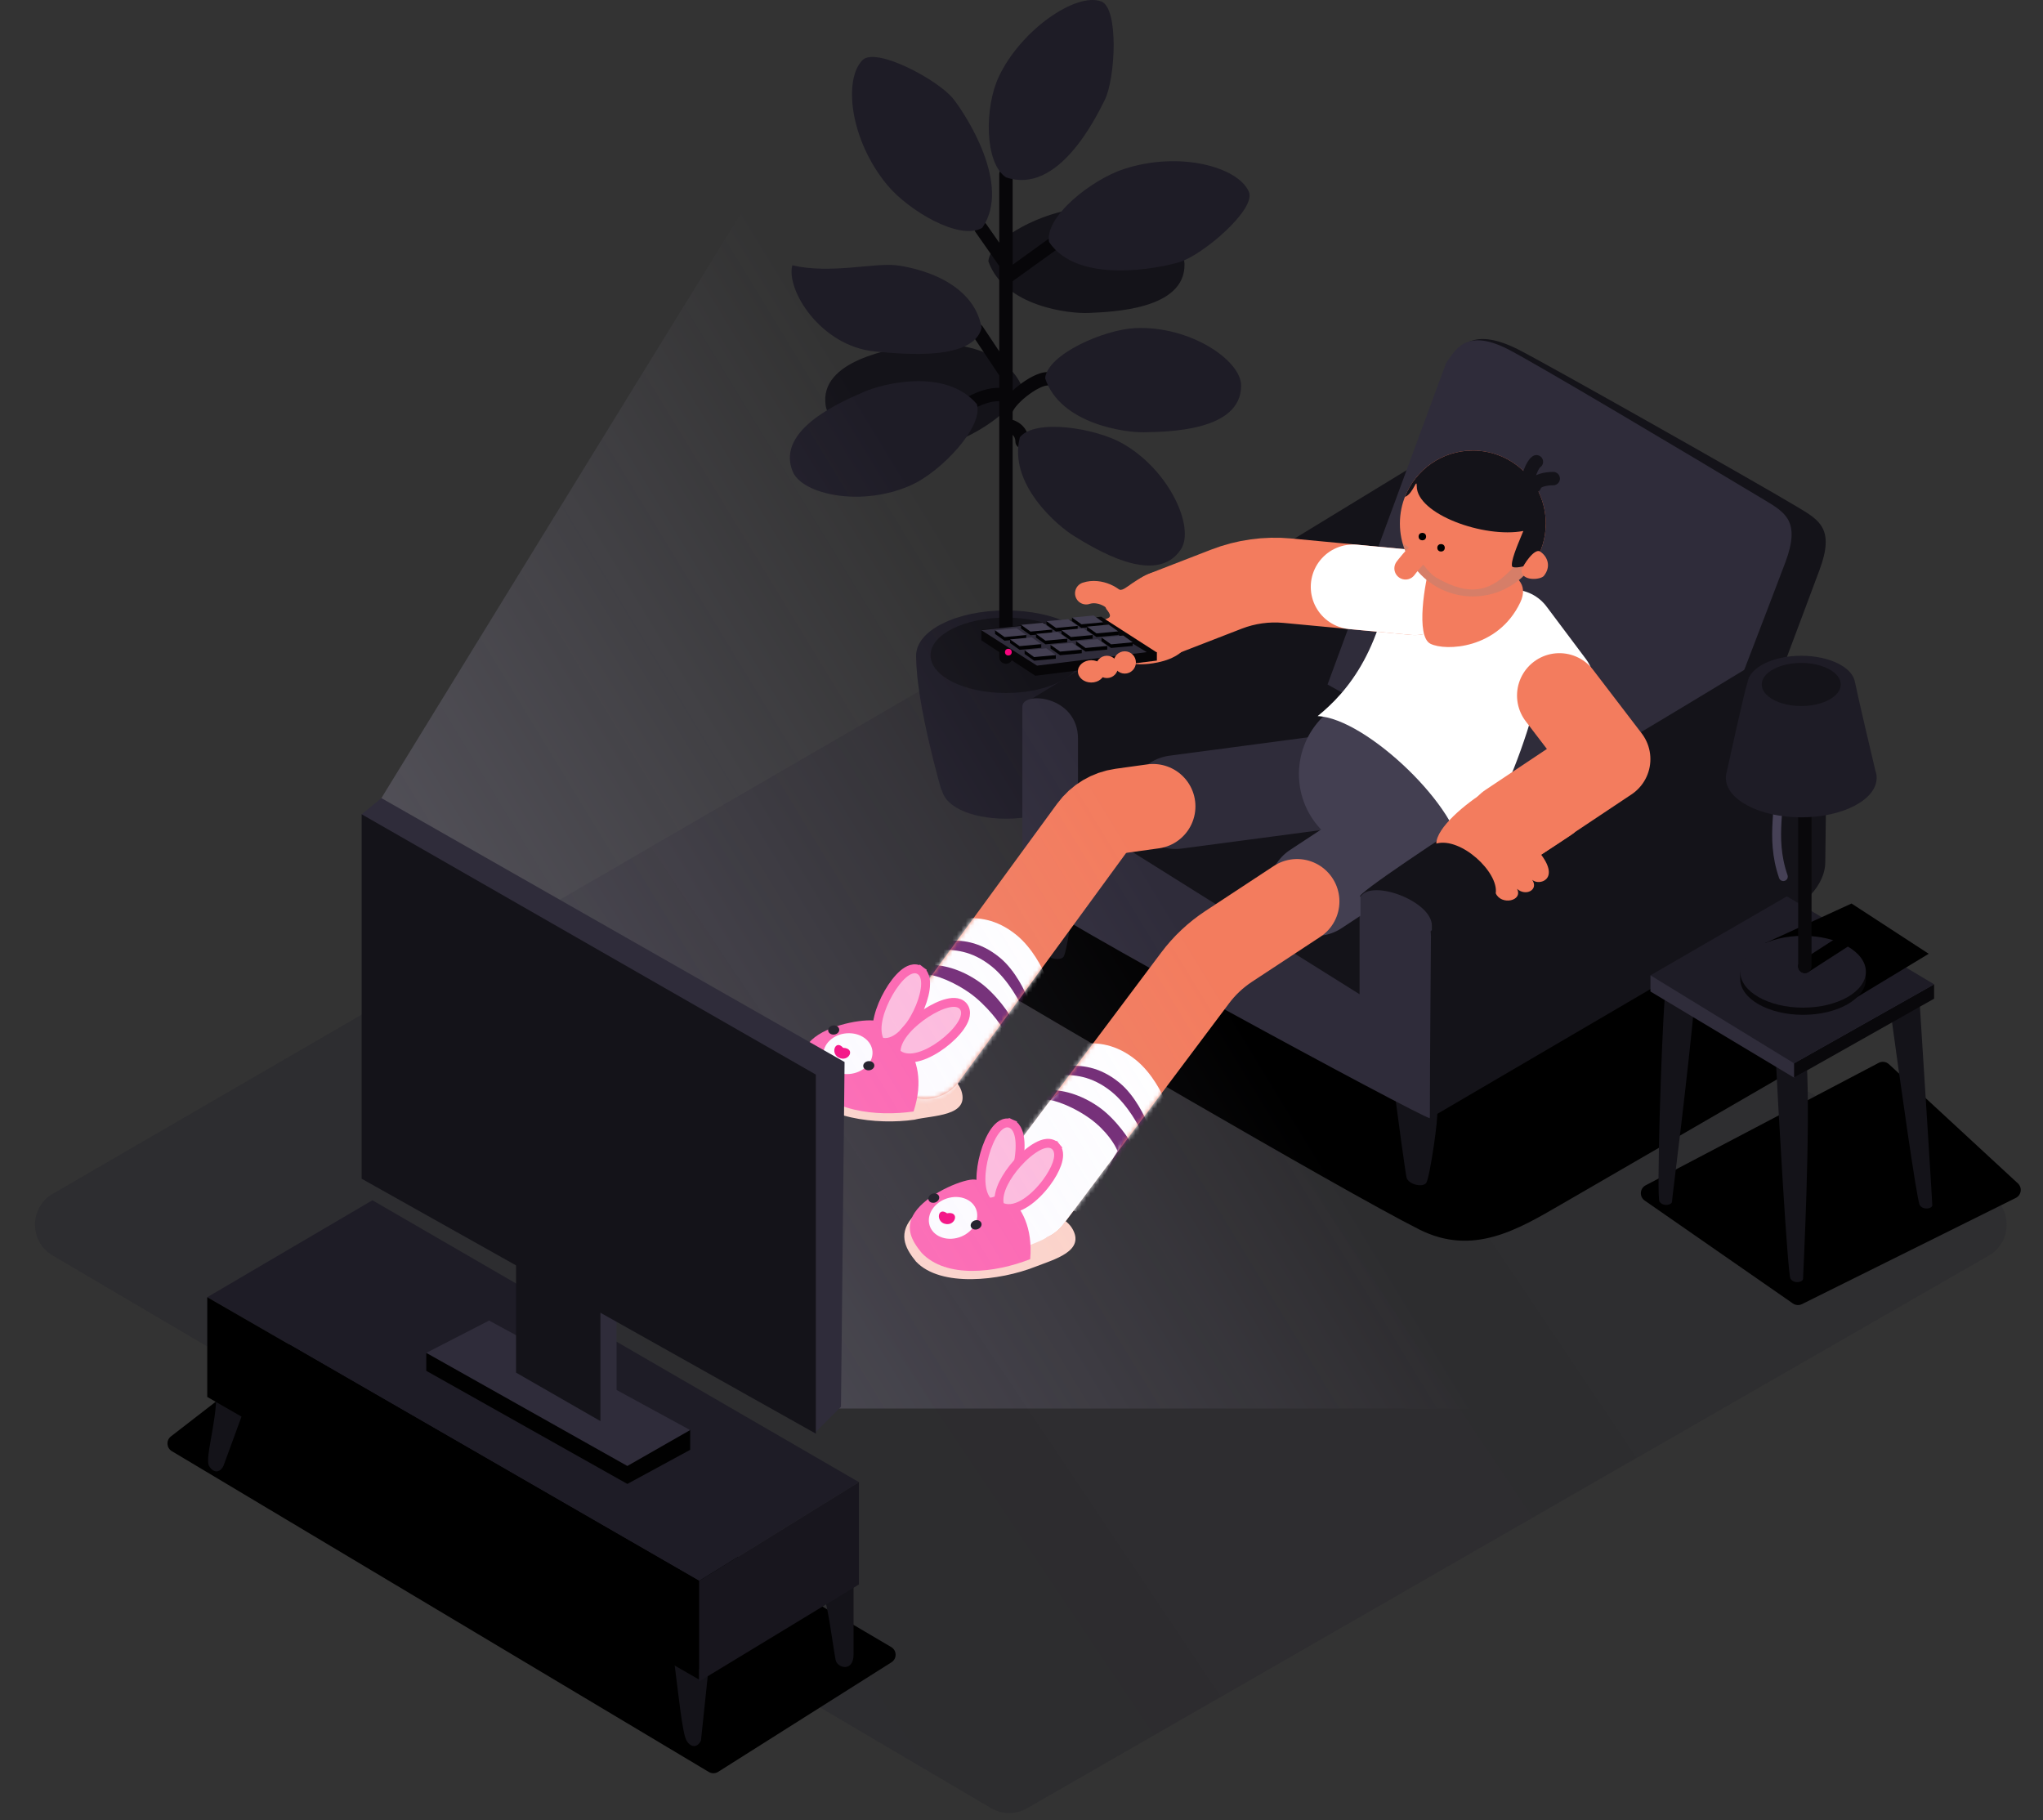 <svg width="458" height="408" viewBox="0 0 458 408" fill="none" xmlns="http://www.w3.org/2000/svg">
<rect x="0" y="0" width="458" height="408" fill="#333333" stroke="none"/>
<path opacity="0.6" d="M230.171 145.534L445.791 267.569C451.184 270.621 451.209 278.38 445.837 281.467L230.217 405.373C227.723 406.807 224.651 406.791 222.172 405.33L11.792 281.424C6.519 278.318 6.544 270.682 11.838 267.611L222.217 145.576C224.673 144.151 227.7 144.135 230.171 145.534Z" fill="url(#paint0_linear_8_1532)"/>
<ellipse cx="225.514" cy="146.898" rx="20.123" ry="10.062" fill="#1E1C26"/>
<path d="M240.003 176.009C240.003 180.677 233.516 183.522 225.514 183.522C217.512 183.522 211.026 180.677 211.026 176.009C211.026 171.342 217.512 166.619 225.514 166.619C233.516 166.619 240.003 171.342 240.003 176.009Z" fill="#1E1C26"/>
<path d="M245.637 147.302C245.637 156.558 240.003 177.084 240.003 177.084H211.026C211.026 177.084 205.391 157.766 205.391 147.302C205.391 136.838 245.637 138.047 245.637 147.302Z" fill="#1E1C26"/>
<ellipse cx="225.514" cy="146.898" rx="16.903" ry="8.452" fill="#141319"/>
<path d="M241.487 46.866C234.462 47.371 221.986 53.193 221.572 58.585C225.213 68.77 239.798 70.358 244.068 70.152C249.094 69.91 265.791 69.48 265.539 59.162C265.401 53.489 253.701 45.986 241.487 46.866Z" fill="#141319"/>
<path d="M210.501 100.113C217.407 98.729 229.054 91.388 228.787 85.986C223.897 76.339 209.228 76.594 205.018 77.335C200.062 78.206 183.551 80.728 185.096 90.933C185.945 96.543 198.494 102.518 210.501 100.113Z" fill="#141319"/>
<path fill-rule="evenodd" clip-rule="evenodd" d="M225.514 37.539C226.343 37.539 227.014 38.21 227.014 39.039V59.141C227.014 59.154 227.014 59.167 227.014 59.18V59.34L235.102 53.517C235.774 53.033 236.711 53.186 237.195 53.858C237.679 54.53 237.527 55.468 236.855 55.952L227.014 63.037V83.688C227.014 83.703 227.014 83.718 227.014 83.732V87.563C227.425 87.182 227.861 86.811 228.307 86.458C229.325 85.655 230.44 84.918 231.515 84.373C232.546 83.851 233.708 83.419 234.771 83.419C235.599 83.419 236.271 84.091 236.271 84.919C236.271 85.748 235.599 86.419 234.771 86.419C234.424 86.419 233.775 86.591 232.87 87.05C232.008 87.487 231.06 88.107 230.166 88.813C229.272 89.519 228.469 90.28 227.882 90.978C227.326 91.639 227.085 92.1 227.014 92.328V94.12C228.851 94.691 230.636 96.301 230.636 99.005C230.636 99.834 229.965 100.505 229.136 100.505C228.308 100.505 227.636 99.834 227.636 99.005C227.636 98.352 227.385 97.841 227.014 97.484V147.3C227.014 148.129 226.343 148.8 225.514 148.8C224.686 148.8 224.014 148.129 224.014 147.3V95.383V95.383V92.192C224.014 92.174 224.014 92.156 224.014 92.139V89.939C222.328 89.892 220.536 90.494 218.538 91.493C217.797 91.863 216.896 91.563 216.526 90.822C216.155 90.081 216.456 89.18 217.197 88.809C219.3 87.757 221.604 86.892 224.014 86.938V84.166L217.827 74.885C217.367 74.195 217.553 73.264 218.243 72.805C218.932 72.345 219.863 72.531 220.323 73.221L224.014 78.758V59.635L218.651 51.973C218.176 51.294 218.341 50.359 219.019 49.884C219.698 49.408 220.633 49.574 221.108 50.252L224.014 54.403V39.039C224.014 38.21 224.686 37.539 225.514 37.539Z" fill="#070609"/>
<path d="M204.547 108.619C210.934 105.649 220.525 95.772 218.995 90.585C211.971 82.361 197.775 86.061 193.857 87.771C189.245 89.784 173.792 96.122 177.695 105.677C179.841 110.93 193.444 113.783 204.547 108.619Z" fill="#1E1C26"/>
<path d="M223.904 17.211C220.684 24.051 220.685 36.527 225.514 39.748C237.185 43.773 245.597 26.547 247.649 22.443C250.064 17.612 250.869 1.743 246.844 0.306C241.108 -1.742 228.815 6.777 223.904 17.211Z" fill="#1E1C26"/>
<path d="M251.936 37.897C244.751 40.249 234.202 48.513 235.173 54.236C241.613 63.895 260.033 60.083 264.426 58.758C269.598 57.199 281.692 46.895 279.975 42.981C277.528 37.403 264.426 33.806 251.936 37.897Z" fill="#1E1C26"/>
<path d="M198.866 41.427C203.68 47.257 215.225 54.06 220.198 51.066C226.839 41.545 216.564 25.788 213.726 22.182C210.387 17.937 196.378 10.441 193.361 13.468C189.062 17.782 190.498 31.293 198.866 41.427Z" fill="#1E1C26"/>
<path d="M254.491 73.554C247.455 73.888 234.841 79.404 234.296 84.785C237.688 95.055 252.23 96.998 256.504 96.896C261.534 96.777 278.236 96.753 278.236 86.432C278.236 80.758 266.722 72.973 254.491 73.554Z" fill="#1E1C26"/>
<path d="M251.693 99.432C245.583 95.928 231.982 93.792 228.628 98.035C225.962 108.517 237.175 117.977 240.832 120.191C245.137 122.797 259.229 131.762 264.782 123.062C267.834 118.279 262.317 105.522 251.693 99.432Z" fill="#1E1C26"/>
<path d="M196.135 78.786C203.146 79.466 218.27 80.798 220.062 73.481C218.181 62.83 205.209 59.981 200.965 59.468C195.969 58.863 186.073 61.48 177.622 59.468C176.166 64.952 183.947 77.603 196.135 78.786Z" fill="#1E1C26"/>
<path d="M349.989 269.986L431.286 222.898L312.158 154.882C287.205 170.176 235.222 202.371 226.031 207.202C211.482 214.849 223.635 221.416 226.031 222.898C227.983 224.105 300.541 266.749 318.195 275.62C330.208 281.657 340.269 275.62 349.989 269.986Z" fill="black"/>
<path d="M399.504 217.542C399.101 216.737 394.521 204.385 393.43 201.329C394.434 200.282 402.422 200.981 402.99 201.68C403.557 202.378 404.611 216.407 404.087 217.761C403.611 218.991 400.246 219.026 399.504 217.542Z" fill="#141319"/>
<path d="M315.317 263.949C315.099 263.076 313.305 250.025 312.902 246.805C314.11 246 321.757 248.415 322.159 249.22C322.562 250.025 320.549 263.949 319.744 265.156C319.012 266.254 315.72 265.559 315.317 263.949Z" fill="#141319"/>
<path d="M234.02 213.239C233.802 212.366 232.008 199.315 231.605 196.095C232.813 195.29 240.46 197.705 240.862 198.51C241.265 199.315 239.252 213.239 238.447 214.446C237.715 215.544 234.423 214.849 234.02 213.239Z" fill="#141319"/>
<path d="M322.159 101.239L229.288 157.879L229.996 196.219C229.996 199.439 290.365 233.246 320.549 249.747L393.395 156.376L322.159 101.239Z" fill="#141319"/>
<path d="M325.781 79.792L303.243 155.052L380.918 198.634C388.565 179.718 406.128 132.481 407.883 127.801C411.354 118.544 407.883 116.613 403.054 113.715C393.395 107.92 346.065 81.196 340.27 78.298C330.673 73.501 327.698 77.327 325.818 79.745L325.781 79.792Z" fill="#141319"/>
<path d="M324.171 81.402L297.609 153.442L373.272 195.701C380.918 176.785 398.481 130.755 400.236 126.075C403.708 116.818 400.236 114.887 395.407 111.989C378.638 101.927 343.651 81.08 337.855 78.182C328.196 73.353 326.05 78.987 324.171 81.402Z" fill="#2F2C3A"/>
<path d="M241.667 165.632C241.667 155.879 229.191 154.879 229.191 158.388V195.415C229.191 196.219 229.432 198.393 230.398 200.647C231.605 203.464 318.939 250.668 320.549 250.668C320.549 238.058 320.788 212.454 320.788 209.879C320.788 203.379 312.288 195.879 304.788 201.379V222.879L241.667 183.341V165.632Z" fill="#2F2C3A"/>
<path d="M320.549 250.668L327.788 202.879C327.788 202.879 322.566 200.601 320.788 198.379C319.178 196.366 316.288 195.879 314.211 195.267C339.163 181.717 388.505 151.721 394.3 148.179C400.096 144.637 407.85 150.862 409.191 153.814C409.728 165.217 409.191 189.713 409.191 193.255C409.191 196.796 406.777 199.828 405.569 200.901L320.549 250.668Z" fill="#141319"/>
<path d="M403.962 292.344L451.9 268.537C453.155 267.914 453.397 266.228 452.368 265.277L423.462 238.558C422.84 237.983 421.923 237.862 421.174 238.256L368.917 265.714C367.588 266.412 367.474 268.271 368.707 269.127L401.932 292.196C402.531 292.612 403.309 292.669 403.962 292.344Z" fill="black"/>
<path d="M433.185 270.153C433.185 269.509 431.307 239.834 430.368 225.077L423.929 227.492C425.807 241.31 429.724 269.187 430.368 270.153C431.173 271.36 433.185 270.958 433.185 270.153Z" fill="#141319"/>
<path d="M404.208 286.654C404.208 286.01 405.952 252.713 405.013 237.956L398.171 238.761C398.574 247.213 400.747 285.688 401.391 286.654C402.196 287.861 404.208 287.459 404.208 286.654Z" fill="#141319"/>
<path d="M374.829 269.348C374.829 268.704 378.451 240.773 380.062 222.663L373.22 223.467C372.414 233.931 371.368 268.382 372.012 269.348C372.816 270.555 374.829 270.153 374.829 269.348Z" fill="#141319"/>
<path d="M369.999 222.26V218.638L432.783 220.65V223.87L402.196 241.578L369.999 222.26Z" fill="#2F2C3A"/>
<path d="M433.588 223.87L402.196 241.578V238.359L433.588 220.65V223.87Z" fill="#09080B"/>
<path d="M369.999 218.638L400.586 200.93L433.588 220.65L402.196 238.359L369.999 218.638Z" fill="#1E1C26"/>
<path d="M432.38 213.808L415.075 224.272L395.757 211.394L415.075 202.54L432.38 213.808Z" fill="black"/>
<path d="M398.171 175.172C399.784 180.002 396.564 187.246 399.784 196.503" stroke="#464156" stroke-width="2" stroke-linecap="round"/>
<path d="M418.294 219.443C418.294 223.888 411.988 227.492 404.208 227.492C396.429 227.492 390.122 223.888 390.122 219.443C389.72 212.199 396.429 211.394 404.208 211.394C416.282 211.394 418.294 214.211 418.294 219.443Z" fill="#09080B"/>
<ellipse cx="404.208" cy="217.833" rx="14.086" ry="8.049" fill="#1E1C26"/>
<path d="M417.087 208.576L404.611 216.626" stroke="black" stroke-width="3" stroke-linecap="round"/>
<path d="M404.611 177.587V216.626" stroke="#09080B" stroke-width="3" stroke-linecap="round"/>
<path fill-rule="evenodd" clip-rule="evenodd" d="M415.852 153.003C415.432 149.65 410.199 147 403.806 147C397.462 147 392.261 149.609 391.77 152.925C391.756 152.962 391.744 152.999 391.732 153.037C391.045 155.099 388.01 168.898 387.138 172.887C387.04 173.192 386.971 173.503 386.935 173.818C386.913 173.914 386.902 173.965 386.902 173.965C386.905 174.004 386.908 174.042 386.911 174.081C386.905 174.176 386.902 174.271 386.902 174.367C386.902 179.257 394.47 183.221 403.806 183.221C413.141 183.221 420.709 179.257 420.709 174.367C420.709 174.253 420.705 174.14 420.697 174.027C420.701 174.006 420.705 173.985 420.709 173.965C420.709 173.965 420.699 173.923 420.68 173.842C420.636 173.451 420.544 173.066 420.406 172.691C419.455 168.681 416.55 156.39 415.88 153.037C415.872 153.026 415.863 153.015 415.852 153.003Z" fill="#1E1C26"/>
<ellipse cx="403.806" cy="153.439" rx="8.854" ry="4.83" fill="#141319"/>
<path d="M181.023 234.137C176.962 237.251 178.382 240.965 179.766 243.843C183.846 250.799 196.659 252.202 204.999 251C208.999 250 217.443 250.288 215.513 244.497C213.582 238.706 196.774 230.8 195.135 230.585C193.005 229.839 185.083 231.022 181.023 234.137Z" fill="#FED4C7"/>
<path d="M304.607 174.366L263.522 179.816" stroke="#2F2C3A" stroke-width="21" stroke-linecap="round" stroke-linejoin="round"/>
<path d="M207.345 236.831L244.671 185.754C246.27 183.566 248.688 182.121 251.371 181.749L258.492 180.761" stroke="#F37C5E" stroke-width="19" stroke-linecap="round" stroke-linejoin="round"/>
<mask id="mask0_8_1532" style="mask-type:alpha" maskUnits="userSpaceOnUse" x="197" y="197" width="42" height="50">
<path d="M207.345 236.831L229.403 206.646" stroke="#F37D5D" stroke-width="19" stroke-linecap="round" stroke-linejoin="round"/>
</mask>
<g mask="url(#mask0_8_1532)">
<path d="M216.149 205.841L198.122 229.737C198.122 236.11 210.699 241.336 216.568 243.153C221.32 236.305 232.164 221.772 234.176 218.418C233.757 217.161 231.474 212.548 227.887 209.614C223.276 205.84 219.084 205.701 216.149 205.841Z" fill="white"/>
<path d="M212.376 210.872L198.122 229.728C198.122 236.101 210.699 241.327 216.568 243.144C221.319 236.296 228.39 227.221 230.403 223.868C229.983 222.61 227.701 217.579 224.114 214.644C219.503 210.871 215.31 210.732 212.376 210.872Z" fill="#712973"/>
<path d="M210.699 212.967L198.122 229.719C198.122 236.092 210.699 241.318 216.568 243.135C221.319 236.287 227.133 229.318 229.145 225.964C228.726 224.706 226.024 219.675 222.437 216.74C217.826 212.967 213.633 212.828 210.699 212.967Z" fill="white"/>
<path d="M208.183 216.322L198.122 229.714C198.122 236.086 210.699 241.312 216.568 243.129C221.319 236.281 225.037 232.252 227.049 228.898C226.63 227.641 223.299 222.752 219.503 220.095C215.31 217.16 211.118 216.182 208.183 216.322Z" fill="#712973"/>
<path d="M206.926 218.418L198.122 229.712C198.122 236.084 210.699 241.311 216.568 243.127C221.319 236.28 222.94 234.349 224.953 230.995C224.533 229.737 221.178 225.303 217.407 222.61C214.472 220.514 209.86 218.278 206.926 218.418Z" fill="white"/>
<path d="M200.414 247.709C206.814 248.509 213.499 247 214.999 242.5C215.999 231.5 199.914 238.209 196.414 237.709C192.914 237.209 192.414 246.709 200.414 247.709Z" fill="white"/>
</g>
<path d="M182.68 232.497C178.619 235.611 180.04 239.326 181.424 242.203C185.503 249.16 196.466 250.361 204.806 249.159C209.249 235.538 198.924 229.693 196.793 228.946C194.662 228.199 186.741 229.383 182.68 232.497Z" fill="#FF63AE"/>
<ellipse cx="5.509" cy="4.591" rx="5.509" ry="4.591" transform="matrix(1 0.009 -0.061 0.998 184.859 231.563)" fill="white"/>
<ellipse cx="1.242" cy="1.035" rx="1.242" ry="1.035" transform="matrix(1 0.009 0.061 -0.998 193.458 239.922)" fill="#141319"/>
<ellipse cx="1.242" cy="1.035" rx="1.242" ry="1.035" transform="matrix(1 0.009 0.061 -0.998 185.592 231.913)" fill="#141319"/>
<path d="M187.938 237.037C186.115 236.006 187.346 232.949 189.01 234.885C192.009 235.019 190.177 238.301 187.938 237.037Z" fill="#F7047C"/>
<path d="M197.086 233.081L197.31 233.57L197.842 233.653C199.554 233.919 201.137 232.99 202.394 231.774C203.679 230.531 204.814 228.812 205.679 227.043C206.545 225.273 207.175 223.383 207.407 221.761C207.522 220.953 207.544 220.165 207.419 219.472C207.294 218.787 207.002 218.083 206.386 217.617L205.798 218.394L206.386 217.617C205.734 217.124 204.977 217.089 204.299 217.287C203.654 217.475 203.033 217.882 202.468 218.369C201.331 219.349 200.18 220.868 199.214 222.547C198.243 224.234 197.418 226.153 196.973 227.975C196.536 229.758 196.42 231.624 197.086 233.081Z" fill="#FFBBDC" stroke="#FF63AE" stroke-width="2"/>
<path d="M200.89 235.531L200.866 236.069L201.301 236.385C202.704 237.403 204.536 237.298 206.21 236.789C207.92 236.268 209.714 235.256 211.29 234.076C212.868 232.896 214.291 231.501 215.236 230.163C215.707 229.497 216.087 228.805 216.291 228.132C216.492 227.465 216.553 226.705 216.218 226.01C215.862 225.274 215.204 224.897 214.511 224.764C213.851 224.638 213.112 224.716 212.388 224.892C210.929 225.246 209.212 226.073 207.586 227.127C205.953 228.186 204.344 229.517 203.117 230.935C201.915 232.323 200.961 233.931 200.89 235.531Z" fill="#FFBBDC" stroke="#FF63AE" stroke-width="2"/>
<path d="M204.36 273.079C201.12 277.039 203.352 280.33 205.358 282.815C210.92 288.653 224.155 287.078 231.999 284C236.287 282.317 243.51 280.47 240.306 275.275C237.102 270.079 218.931 266.228 217.287 266.393C215.042 266.154 207.601 269.118 204.36 273.079Z" fill="#FED4C7"/>
<path d="M318.861 183.589L294.964 199.31" stroke="#433F51" stroke-width="21" stroke-linecap="round" stroke-linejoin="round"/>
<path d="M230.822 268.693L267.928 219.218C270.006 216.448 272.547 214.058 275.44 212.155L290.772 202.068" stroke="#F37C5E" stroke-width="19" stroke-linecap="round" stroke-linejoin="round"/>
<path d="M230.822 268.693L242.456 253.181" stroke="white" stroke-width="19" stroke-linecap="round" stroke-linejoin="round"/>
<path d="M234.499 277.5C226.953 281.692 193.999 290 226.499 262.5C231.999 261.5 238.499 273 234.499 277.5Z" fill="white"/>
<mask id="mask1_8_1532" style="mask-type:alpha" maskUnits="userSpaceOnUse" x="221" y="229" width="42" height="50">
<path d="M230.822 268.693L253.46 238.508" stroke="#F37D5D" stroke-width="19" stroke-linecap="round" stroke-linejoin="round"/>
</mask>
<g mask="url(#mask1_8_1532)">
<path d="M242.98 233.897L224.953 257.793C224.953 264.166 237.53 269.392 243.399 271.209C248.15 264.361 258.994 249.828 261.007 246.474C260.588 245.217 258.305 240.604 254.718 237.67C250.107 233.896 245.914 233.757 242.98 233.897Z" fill="white"/>
<path d="M239.207 238.928L224.953 257.785C224.953 264.157 237.53 269.383 243.399 271.2C248.15 264.352 255.222 255.278 257.234 251.924C256.815 250.666 254.532 245.635 250.945 242.701C246.334 238.927 242.141 238.788 239.207 238.928Z" fill="#712973"/>
<path d="M237.53 241.024L224.953 257.775C224.953 264.148 237.53 269.374 243.399 271.191C248.15 264.343 253.964 257.374 255.976 254.02C255.557 252.762 252.855 247.731 249.268 244.796C244.657 241.023 240.465 240.884 237.53 241.024Z" fill="white"/>
<path d="M235.015 244.378L224.953 257.77C224.953 264.142 237.53 269.368 243.399 271.185C248.15 264.338 251.868 260.308 253.88 256.955C253.461 255.697 250.13 250.808 246.334 248.151C242.141 245.216 237.949 244.238 235.015 244.378Z" fill="#712973"/>
<path d="M233.757 246.474L223.499 258.5C223.499 264.873 236.63 270.184 242.499 272C247.25 265.153 248.487 261.354 250.499 258C250.08 256.742 248.009 253.359 244.238 250.666C241.303 248.57 236.691 246.334 233.757 246.474Z" fill="white"/>
</g>
<path d="M205.599 271.104C202.358 275.064 204.591 278.356 206.596 280.84C212.159 286.679 223.105 285.341 230.949 282.263C232.158 267.986 220.77 264.658 218.525 264.418C216.28 264.179 208.84 267.143 205.599 271.104Z" fill="#FF63AE"/>
<ellipse cx="5.509" cy="4.591" rx="5.509" ry="4.591" transform="matrix(0.975 -0.22 0.169 0.986 207.506 269.696)" fill="white"/>
<ellipse cx="1.242" cy="1.035" rx="1.242" ry="1.035" transform="matrix(0.975 -0.22 -0.169 -0.986 217.789 275.866)" fill="#141319"/>
<ellipse cx="1.242" cy="1.035" rx="1.242" ry="1.035" transform="matrix(0.975 -0.22 -0.169 -0.986 208.3 269.869)" fill="#141319"/>
<path d="M211.756 274.32C209.746 273.734 210.244 270.476 212.307 271.981C215.258 271.424 214.224 275.039 211.756 274.32Z" fill="#F7047C"/>
<path d="M221.183 269.093L221.513 269.518L222.05 269.477C223.658 269.353 224.92 268.244 225.842 266.919C226.779 265.572 227.49 263.83 227.966 262.06C228.514 260.02 228.773 257.852 228.666 256.063C228.613 255.172 228.467 254.325 228.187 253.621C227.911 252.928 227.453 252.246 226.699 251.912L226.294 252.826L226.699 251.912C225.925 251.569 225.156 251.731 224.532 252.102C223.936 252.457 223.415 253.026 222.968 253.665C222.066 254.952 221.282 256.789 220.735 258.729C220.221 260.552 219.898 262.534 219.904 264.336C219.91 266.103 220.233 267.867 221.183 269.093Z" fill="#FFBBDC" stroke="#FF63AE" stroke-width="2"/>
<path d="M236.763 257.117L235.986 257.746L236.763 257.117C236.206 256.429 235.409 256.238 234.66 256.305C233.943 256.369 233.189 256.669 232.469 257.07C231.017 257.877 229.413 259.258 228.009 260.835C226.798 262.196 225.694 263.75 224.944 265.288C224.208 266.798 223.745 268.433 224.02 269.892L224.119 270.421L224.616 270.629C226.381 271.369 228.345 270.66 229.987 269.59C231.68 268.487 233.317 266.823 234.601 265.097C235.636 263.707 236.481 262.224 236.943 260.893C237.173 260.228 237.322 259.56 237.328 258.935C237.334 258.312 237.197 257.653 236.763 257.117Z" fill="#FFBBDC" stroke="#FF63AE" stroke-width="2"/>
<circle cx="309.219" cy="173.527" r="18.027" fill="#433F51"/>
<path d="M347.788 137.892C346.782 135.88 323.892 127.272 312.572 123.219C310.476 145.439 302.092 155.081 295.384 160.531C306.284 160.95 327.665 181.493 327.665 191.973C339.823 180.235 347.788 147.535 347.788 137.892Z" fill="white"/>
<path d="M317.184 132.862L288.602 130.172C283.964 129.735 279.288 130.385 274.945 132.069L261.007 137.473" stroke="#F37C5E" stroke-width="19" stroke-linecap="round" stroke-linejoin="round"/>
<path d="M317.184 132.862L303.349 131.56" stroke="white" stroke-width="19" stroke-linecap="round" stroke-linejoin="round"/>
<path d="M339.106 141.666L347.91 153.404" stroke="white" stroke-width="19" stroke-linecap="round" stroke-linejoin="round"/>
<path d="M349.587 155.919L360.487 170.173L338.247 185" stroke="#F37C5E" stroke-width="19" stroke-linecap="round" stroke-linejoin="round"/>
<path d="M320.999 208.5C320.999 209 345.499 191.5 345.499 191.5L327.499 185C327.499 185 302.999 201 304.999 201C307.499 198.628 320.999 203 320.999 208.5Z" fill="#141319"/>
<path d="M304.999 222.5V201C307.499 197 320.999 202 320.999 207.5V208.5L304.999 222.5Z" fill="#2F2C3A"/>
<path d="M340.088 199.239C341.999 201 344.999 199.5 343.497 197.235C344.999 198.597 349.739 197.235 345.499 191.597C346.999 190.597 352.499 187.097 352.999 186.597C352.999 182.097 335.21 176.166 333.499 177.098C328.499 180.098 321.999 185.597 321.999 189.097C327.499 187.597 335.999 195.5 335.316 200.24C336.499 203 341.499 202 340.088 199.239Z" fill="#F37C5E"/>
<path d="M246.581 140.202C246.58 138 250.499 139.5 247.999 136.5C246.999 134.5 249.184 131.122 250.499 132C251.999 133 252.999 130.5 257.999 128.5C262.999 126.5 275.499 145.238 259.499 148.5C248.757 150.69 246.581 143.564 246.581 140.202Z" fill="#F37C5E"/>
<path fill-rule="evenodd" clip-rule="evenodd" d="M259.187 146.168L246.864 138.243L220.138 141.186L220.325 141.311L219.999 141.27V143.54L232.107 151.486L259.35 148.081V146.273L259.35 146.273L259.35 146.273V146.189L259.187 146.168Z" fill="#070608"/>
<path d="M244.594 138.621L257.08 146.189L232.486 149.216L219.999 141.27L244.594 138.621Z" fill="#2F2C3A"/>
<path d="M225.202 143.625L223.072 142.11L223.072 141.294L230.064 142.355L230.065 143.171L225.202 143.625Z" fill="#010102"/>
<path d="M225.203 142.808L223.073 141.294L227.934 140.84L230.065 142.355L225.203 142.808Z" fill="#433F51"/>
<path d="M231.016 142.397L228.886 140.883L228.886 140.066L235.878 141.128L235.878 141.944L231.016 142.397Z" fill="#010102"/>
<path d="M231.017 141.581L228.887 140.066L233.748 139.613L235.878 141.128L231.017 141.581Z" fill="#433F51"/>
<path d="M236.731 141.581L234.601 140.066L234.601 139.25L241.593 140.311L241.593 141.128L236.731 141.581Z" fill="#010102"/>
<path d="M236.731 140.765L234.601 139.25L239.463 138.797L241.593 140.311L236.731 140.765Z" fill="#433F51"/>
<path d="M242.446 140.765L240.316 139.25L240.315 138.434L247.308 139.495L247.308 140.311L242.446 140.765Z" fill="#010102"/>
<path d="M242.446 139.948L240.316 138.434L245.178 137.98L247.308 139.495L242.446 139.948Z" fill="#433F51"/>
<path d="M228.567 145.663L226.437 144.148L226.437 143.332L233.429 144.393L233.429 145.209L228.567 145.663Z" fill="#010102"/>
<path d="M228.568 144.846L226.438 143.332L231.299 142.878L233.429 144.393L228.568 144.846Z" fill="#433F51"/>
<path d="M234.381 144.436L232.251 142.921L232.251 142.105L239.243 143.166L239.243 143.982L234.381 144.436Z" fill="#010102"/>
<path d="M234.381 143.619L232.251 142.105L237.113 141.651L239.243 143.166L234.381 143.619Z" fill="#433F51"/>
<path d="M240.096 143.619L237.965 142.105L237.965 141.288L244.958 142.35L244.958 143.166L240.096 143.619Z" fill="#010102"/>
<path d="M240.096 142.803L237.966 141.288L242.828 140.835L244.958 142.35L240.096 142.803Z" fill="#433F51"/>
<path d="M245.81 142.803L243.68 141.288L243.68 140.472L250.672 141.533L250.673 142.35L245.81 142.803Z" fill="#010102"/>
<path d="M245.811 141.987L243.681 140.472L248.542 140.019L250.672 141.533L245.811 141.987Z" fill="#433F51"/>
<path d="M231.833 148.112L229.703 146.597L229.703 145.781L236.695 146.842L236.695 147.659L231.833 148.112Z" fill="#010102"/>
<path d="M231.833 147.296L229.703 145.781L234.565 145.328L236.695 146.842L231.833 147.296Z" fill="#433F51"/>
<path d="M237.647 146.885L235.517 145.37L235.516 144.554L242.509 145.615L242.509 146.431L237.647 146.885Z" fill="#010102"/>
<path d="M237.647 146.068L235.517 144.554L240.379 144.1L242.509 145.615L237.647 146.068Z" fill="#433F51"/>
<path d="M243.361 146.069L241.231 144.554L241.231 143.738L248.223 144.799L248.223 145.615L243.361 146.069Z" fill="#010102"/>
<path d="M243.362 145.252L241.231 143.738L246.093 143.284L248.223 144.799L243.362 145.252Z" fill="#433F51"/>
<path d="M249.076 145.252L246.946 143.738L246.946 142.921L253.938 143.983L253.938 144.799L249.076 145.252Z" fill="#010102"/>
<path d="M249.076 144.436L246.946 142.921L251.808 142.468L253.938 143.983L249.076 144.436Z" fill="#433F51"/>
<circle cx="226.053" cy="146.189" r="0.757" fill="#F7047C"/>
<ellipse cx="244.648" cy="150.5" rx="3" ry="2.5" fill="#F37C5E"/>
<circle cx="248.148" cy="149.5" r="2.5" fill="#F37C5E"/>
<circle cx="252.148" cy="148.5" r="2.5" fill="#F37C5E"/>
<path d="M250.499 135.5C249.999 134 246.499 132 243.499 133" stroke="#F37C5E" stroke-width="5" stroke-linecap="round"/>
<path d="M320.672 144.309C317.318 142.632 319.414 130.475 320.672 126.282C329.057 125.723 344.82 126.702 340.795 135.086C335.765 145.567 324.026 145.986 320.672 144.309Z" fill="#F37C5E"/>
<circle cx="330.18" cy="117.35" r="16.35" fill="#F37C5E"/>
<path fill-rule="evenodd" clip-rule="evenodd" d="M314.481 121.932C314.547 121.926 314.61 121.935 314.669 121.962C315.863 122.494 317.102 124.082 318.363 125.698C319.562 127.235 320.781 128.797 321.999 129.5C329.783 133.992 334.499 132.5 339.403 126.992C340.892 125.689 341.886 126.618 342.346 128.273C339.353 131.605 335.011 133.7 330.18 133.7C322.741 133.7 316.462 128.732 314.481 121.932Z" fill="#868686" fill-opacity="0.26" style="mix-blend-mode:plus-darker"/>
<path fill-rule="evenodd" clip-rule="evenodd" d="M317.081 108.994C317.441 108.338 317.604 108.043 317.604 108.965C317.604 115.254 332.696 120.704 341.5 119.027C341.367 119.36 341.202 119.756 341.021 120.192C340.059 122.502 338.632 125.934 338.984 126.992C339.461 127.469 341.502 127.103 343.922 126.214C345.573 123.66 346.531 120.617 346.531 117.35C346.531 108.32 339.211 101 330.181 101C323.25 101 317.326 105.313 314.946 111.402C315.967 111.02 316.659 109.761 317.081 108.994Z" fill="#141319"/>
<path d="M345.273 123.639C344.015 122.8 341.499 126.573 341.08 127.831C341.08 130.346 345.37 130.015 346.111 129.089C347.788 126.992 346.949 124.756 345.273 123.639Z" fill="#F37C5E"/>
<circle cx="318.861" cy="120.285" r="0.838" fill="black"/>
<circle cx="323.053" cy="122.8" r="0.838" fill="black"/>
<path d="M342.338 108.127C342.617 106.869 343.428 104.186 344.434 103.515" stroke="#141319" stroke-width="3" stroke-linecap="round"/>
<path d="M344.015 108.965C344.294 107.708 346.53 107.288 348.207 107.288" stroke="#141319" stroke-width="3" stroke-linecap="round"/>
<path d="M318.442 124.058C317.603 124.058 315.088 127.412 315.088 127.412" stroke="#F37C5E" stroke-width="5" stroke-linecap="round"/>
<path d="M160.996 397.192L199.847 372.635C201.112 371.836 201.083 369.981 199.793 369.221L74.596 295.507C73.891 295.091 73.004 295.148 72.356 295.649L38.317 322.001C37.203 322.864 37.306 324.577 38.516 325.3L158.902 397.219C159.549 397.605 160.359 397.595 160.996 397.192Z" fill="black"/>
<path d="M50.085 328.626L54.512 316.552L48.475 312.93C48.476 318.967 45.899 327.016 46.865 328.626C47.831 330.236 49.28 330.236 50.085 328.626Z" fill="#141319"/>
<path d="M157.14 390.202L158.75 374.909L151.103 372.091C152.093 379.738 152.954 388.592 153.92 390.202C154.886 391.812 156.335 391.812 157.14 390.202Z" fill="#141319"/>
<path d="M191.349 370.884V355.188L184.507 357.2C185.714 360.42 186.519 367.664 187.324 372.091C187.66 373.938 191.349 374.909 191.349 370.884Z" fill="#141319"/>
<path d="M83.489 269.062L46.463 290.794L156.737 354.383L192.556 332.248L83.489 269.062Z" fill="#1E1C26"/>
<path d="M46.463 313.149V290.794L156.737 354.383V376.518L46.463 313.149Z" fill="black"/>
<path d="M156.737 354.383L192.556 332.248V355.188L156.737 376.921V354.383Z" fill="#18161E"/>
<path d="M415.116 315.746H188.129L85.501 178.91C85.501 178.91 175.652 32.013 177.262 30C296.777 41.913 445.777 212.413 415.116 315.746Z" fill="url(#paint1_linear_8_1532)"/>
<path d="M85.501 178.91L189.336 238.072L188.531 315.344L182.494 321.381L81.074 182.533L85.501 178.91Z" fill="#2F2C3A"/>
<path d="M95.563 307.295V303.271L154.724 320.576V325.004L140.638 332.65L95.563 307.295Z" fill="#010101"/>
<path d="M109.649 296.026L95.563 303.271L140.638 328.626L154.724 320.576L109.649 296.026Z" fill="#2F2C3A"/>
<path d="M138.224 295.221V317.357L134.199 318.967V292.002L138.224 295.221Z" fill="#2F2C3A"/>
<path d="M115.686 307.698V275.098L134.601 284.355V318.564L115.686 307.698Z" fill="#141319"/>
<path d="M81.074 182.533L182.897 240.889V321.381L81.074 264.232V182.533Z" fill="#141319"/>
<defs>
<linearGradient id="paint0_linear_8_1532" x1="137.641" y1="347.323" x2="328.407" y2="219.341" gradientUnits="userSpaceOnUse">
<stop stop-color="#1E1C26" stop-opacity="0.47"/>
<stop offset="1" stop-color="#1E1C26" stop-opacity="0.4"/>
</linearGradient>
<linearGradient id="paint1_linear_8_1532" x1="40.971" y1="327" x2="257.754" y2="195.009" gradientUnits="userSpaceOnUse">
<stop stop-color="#E0D8FF" stop-opacity="0.32"/>
<stop offset="1" stop-color="#DACEFF" stop-opacity="0"/>
</linearGradient>
</defs>
</svg>
